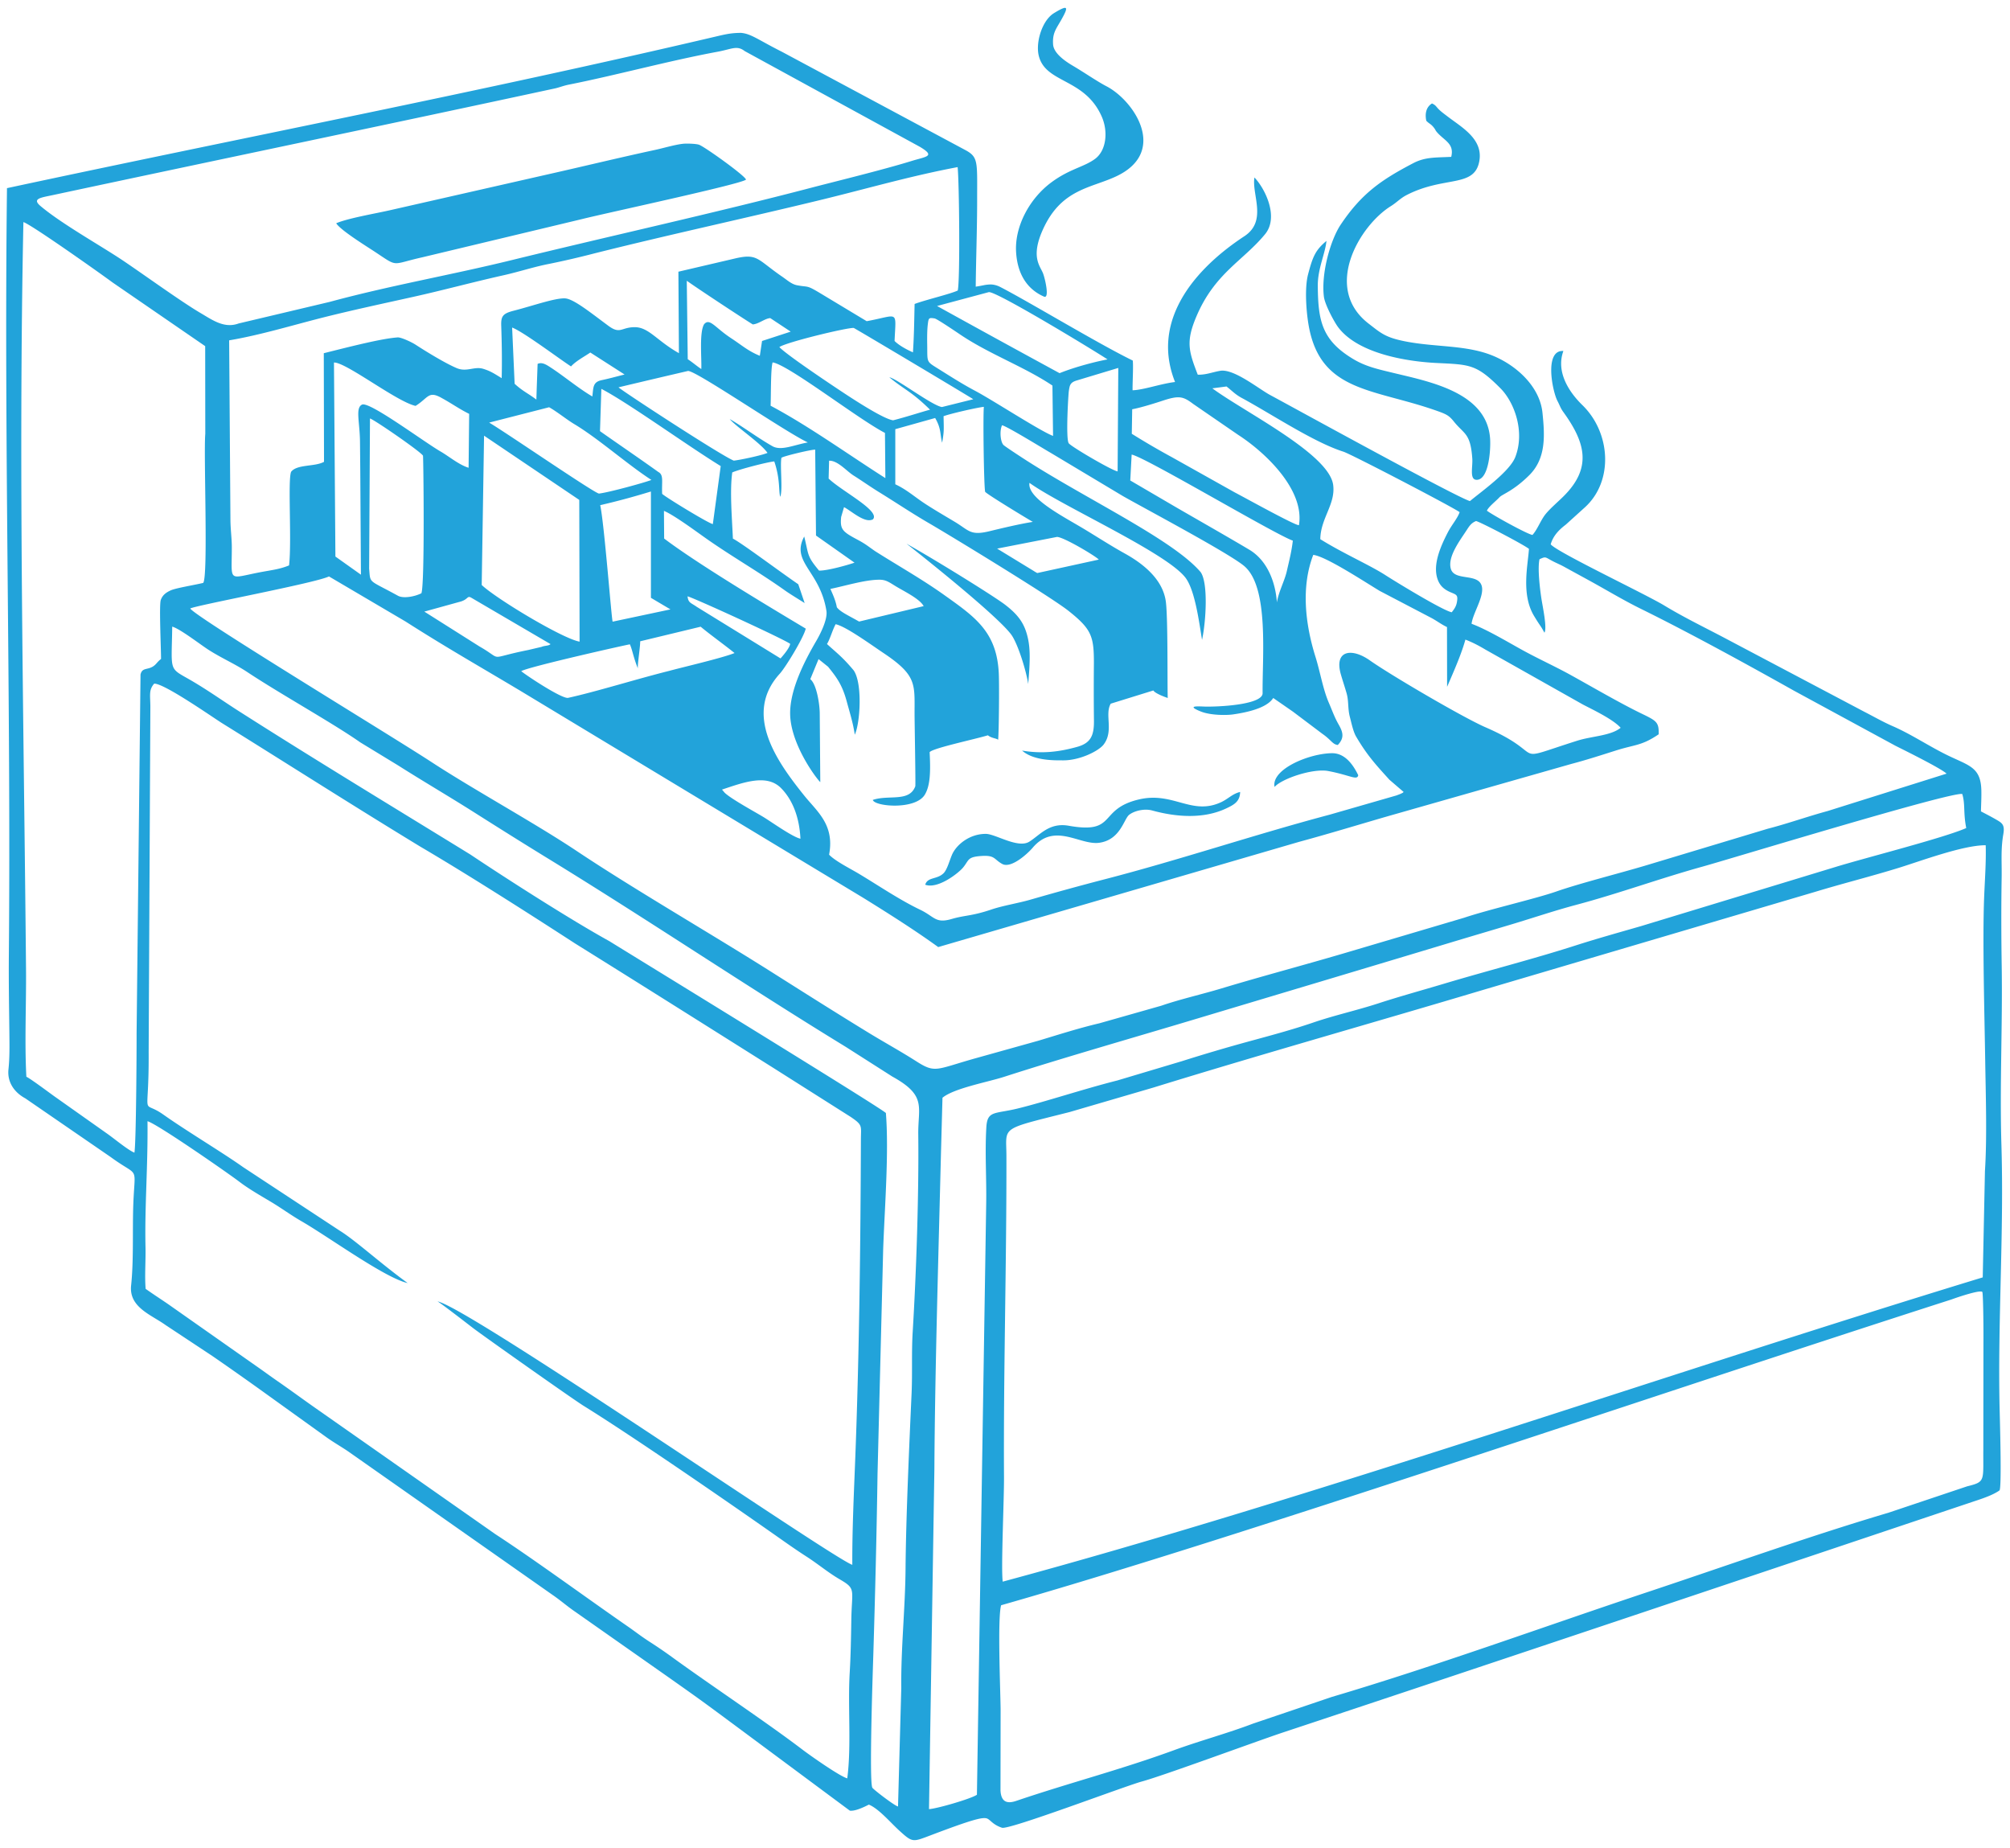 <svg width="99" height="91" fill="none" xmlns="http://www.w3.org/2000/svg"><path fill-rule="evenodd" clip-rule="evenodd" d="M51.154 2.703c.305 1.421 2.268 1.111 3.113 3.044.32.73.226 1.667-.333 2.078-.555.408-1.253.488-2.16 1.162-1.085.809-1.8 2.179-1.728 3.418.056.978.462 1.802 1.373 2.2.28.123.068-.833-.039-1.127-.136-.38-.652-.807.016-2.238.906-1.945 2.349-1.973 3.59-2.56 2.561-1.21.87-3.731-.494-4.435-.432-.223-1.14-.708-1.63-.995-.48-.281-.965-.652-.993-1.062-.04-.576.161-.773.428-1.256.33-.594.33-.723-.385-.285-.58.355-.896 1.408-.758 2.056zm14.18 9.159c-.53.445-.672.744-.909 1.657-.172.666-.09 1.797.026 2.478.575 3.354 3.23 3.121 6.386 4.257.407.146.541.217.768.5.517.644.822.563.911 1.83.03.418-.16 1.07.24 1.043.577-.039.672-1.485.637-2.022-.15-2.3-3.024-2.817-4.792-3.248-.749-.181-1.335-.308-1.95-.677-1.545-.926-1.731-1.886-1.745-3.603-.007-.848.37-1.592.427-2.215zM45.57 43.566c.612.226 1.619-.553 1.86-.84.306-.366.197-.528.907-.575.686-.046.611.166 1.028.393.43.235 1.234-.489 1.499-.8 1.076-1.269 2.324-.108 3.28-.244 1.044-.147 1.209-1.172 1.473-1.378.24-.188.734-.321 1.138-.21 1.16.318 2.504.43 3.634-.1.413-.193.68-.35.693-.814-.388.092-.58.34-.956.512-1.438.654-2.34-.537-4.02-.146-2.052.478-1.062 1.724-3.466 1.298-.96-.17-1.404.445-1.942.784-.554.35-1.662-.377-2.135-.383-.807-.009-1.466.538-1.676 1.033-.13.307-.24.74-.42.911-.327.312-.78.169-.897.56zm-.922-16.793c1.07.836 4.444 3.537 5.145 4.457.344.451.77 1.871.849 2.455.11-1.274.112-1.894-.09-2.542-.17-.544-.477-.928-1.052-1.368-.535-.409-3.36-2.166-4.852-3.002zm-28.089-15.78c.196.33 1.451 1.109 1.864 1.38 1.232.81.79.653 2.374.298l7.85-1.878c1.262-.316 7.848-1.723 8.096-1.947-.022-.179-2.055-1.635-2.317-1.72-.154-.051-.608-.064-.77-.047-.4.04-.983.216-1.375.3-1.739.374-3.489.8-5.234 1.193l-7.873 1.788c-.696.158-2.037.386-2.614.634zm32.75 68.054c11.714-3.337 31.89-10.265 46.81-15.058.353-.13 1.499-.512 1.523-.355.045.288.055 2.03.05 2.468l-.006 5.27c-.014 1.564.122 1.592-.8 1.82l-3.873 1.299c-3.922 1.163-7.883 2.581-11.777 3.878-5.117 1.703-10.486 3.668-15.643 5.194l-3.87 1.31c-1.291.491-2.61.84-3.92 1.319-2.599.95-5.162 1.61-7.739 2.485-.39.133-.754.127-.786-.513l.006-3.993c-.01-.949-.159-4.494.025-5.124zM36.51 1.62c.496.047.844.347 2.003.93l9.035 4.84c.652.35.578.585.58 2.473 0 1.375-.056 2.928-.07 4.253.452-.07.41-.09.687-.107.138-.008.325.023.515.12 1.389.712 4.847 2.807 6.534 3.626.033.331-.017 1.091-.01 1.463.539-.015 1.396-.325 2.092-.407-.548-1.372-.4-2.643.15-3.771.668-1.372 1.93-2.532 3.261-3.406 1.15-.755.358-2.053.499-2.894.528.55 1.216 1.95.524 2.792-1.083 1.316-2.475 1.915-3.382 4.05-.528 1.244-.381 1.71.067 2.87.421.007.712-.125 1.103-.192.676-.116 1.906.896 2.469 1.196.898.48 9.243 5.073 9.834 5.218.581-.484 1.959-1.455 2.235-2.172.483-1.256-.049-2.694-.733-3.382-1.188-1.193-1.506-1.165-3.148-1.246-1.486-.073-3.882-.464-4.853-1.771-.184-.248-.646-1.099-.695-1.496-.143-1.163.333-2.807.827-3.544 1.035-1.546 2.016-2.214 3.578-3.03.59-.308 1.097-.27 1.867-.309.163-.652-.336-.795-.692-1.203-.112-.128-.055-.093-.153-.222-.156-.206-.23-.192-.383-.352-.075-.357-.005-.678.28-.852.205.09.2.165.375.327.123.113.236.193.375.3.71.548 1.808 1.13 1.573 2.256-.264 1.27-1.716.679-3.559 1.62-.333.17-.48.36-.795.556-1.532.955-3.369 4.03-1.087 5.784.596.46.813.674 1.769.866 1.54.309 3.078.166 4.411.739 1.13.484 2.25 1.505 2.38 2.784.114 1.112.188 2.247-.66 3.083-.791.781-1.312.917-1.464 1.083-.16.175-.545.473-.612.655.288.22 1.976 1.15 2.242 1.195.249-.268.41-.744.663-1.046.239-.286.612-.601.868-.857 1.425-1.413 1.067-2.66-.008-4.149-.15-.208-.165-.308-.287-.54-.258-.485-.663-2.533.288-2.467-.37 1.01.251 1.998.938 2.667 1.4 1.364 1.535 3.743.127 5.027l-.945.855c-.324.248-.618.534-.745.971.307.386 4.642 2.437 5.597 3.014.904.547 1.818.996 2.78 1.497l7.067 3.733c.449.229.92.501 1.392.706.95.412 1.843 1.026 2.797 1.48 1.01.48 1.552.573 1.578 1.689.008.368-.012.68-.019 1.032.244.127.5.26.726.39.317.182.458.261.374.74-.13.75-.069 1.37-.081 2.131-.024 1.449-.02 2.917.003 4.367.045 2.93-.103 5.886-.014 8.809.13 4.34-.186 8.608-.09 12.948.011.466.114 3.927-.005 4.053-.22.153-.525.293-1.02.459-8.933 2.994-23.81 7.993-34.258 11.455-1.25.414-5.906 2.133-6.96 2.418-.827.223-6.54 2.395-6.893 2.278-.437-.144-.551-.364-.714-.445-.203-.1-.705.023-2.78.81-.907.344-.904.374-1.553-.214-.435-.393-1.018-1.09-1.51-1.29-.399.205-.73.325-.936.298-.004-.001-6.233-4.63-6.855-5.084-.76-.559-1.451-1.042-2.19-1.564L28.32 79.36c-.404-.276-.695-.543-1.119-.832l-10.05-7.055c-.367-.249-.762-.47-1.133-.742L12.7 68.347c-.764-.545-1.509-1.07-2.247-1.578L8.15 65.246c-.703-.505-1.806-.871-1.692-1.946.123-1.157.07-2.56.1-3.75.06-2.304.385-1.48-1.11-2.576L1.25 54.088c-.493-.264-.907-.751-.832-1.44.06-.56.05-1.149.044-1.753-.015-1.272-.037-2.567-.026-3.84.11-12.604-.243-25.199-.092-37.79 11.744-2.52 23.254-4.727 35.05-7.498.421-.099.693-.148 1.118-.148zM7.593 33.665c.474-.023 2.75 1.565 3.319 1.93 3.272 2.034 6.506 4.099 9.797 6.1 2.345 1.377 5.269 3.244 7.613 4.762 3.266 2.034 6.514 4.082 9.77 6.131l3.811 2.414c.6.409.503.428.5 1.109-.019 5.133-.08 10.472-.273 15.563-.065 1.711-.161 3.647-.15 5.383-.988-.33-18.887-12.669-20.431-12.973.186.1 1.594 1.194 1.773 1.33.553.419 4.909 3.495 5.418 3.81 2.403 1.489 7.017 4.67 9.45 6.377.542.381 1.005.71 1.56 1.067.56.362 1.04.771 1.604 1.099.832.484.598.478.576 2.037-.013.849-.03 1.745-.078 2.556-.1 1.65.089 3.608-.121 5.212-.381-.106-1.865-1.154-2.208-1.416-1.768-1.348-4.56-3.199-6.45-4.576a22.96 22.96 0 00-1.071-.73c-.459-.297-.692-.49-1.103-.774-1.951-1.35-4.576-3.275-6.5-4.529l-8.6-6.027c-.755-.523-1.395-1-2.152-1.525-.352-.243-.677-.485-1.052-.745l-4.32-3.035c-.372-.255-.728-.483-1.101-.748-.054-.607.007-1.394-.007-2.032-.046-2.03.122-3.958.098-6.222.428.098 3.963 2.551 4.526 2.981.452.346 1.048.686 1.56.992.51.304.966.644 1.514.96 1.357.785 4.097 2.784 5.214 3.036-1.36-.987-2.568-2.1-3.346-2.58l-4.752-3.125c-1.053-.746-2.78-1.774-3.936-2.592-1.134-.801-.7.42-.723-3.087l.084-17.015c-.007-.576-.08-.806.187-1.118zm90.064 29.237C82.28 67.59 64.48 73.813 49.388 77.885c-.09-.64.07-4.045.063-5.158-.03-5.19.13-10.561.119-15.81-.003-1.475-.373-1.274 3.111-2.156l4.117-1.203c5.305-1.638 10.888-3.21 16.288-4.823l16.318-4.818c1.39-.422 2.726-.752 4.143-1.19 1.08-.335 3.15-1.11 4.256-1.105.027.797-.046 1.772-.077 2.569-.085 2.176.02 5.835.053 8.059.026 1.678.094 3.77-.013 5.415l-.109 5.237zm-49.084-3.575l-.456 29.052c-.293.2-1.96.684-2.36.708l.265-16.737c.027-4.786.203-10.63.325-15.584l.074-2.71c.568-.47 2.221-.767 3.038-1.031 2.865-.925 6.505-1.966 9.366-2.825 4.137-1.241 8.322-2.49 12.57-3.77 1.043-.315 2.063-.614 3.115-.93 1-.3 2.04-.653 3.108-.938 2.125-.566 4.092-1.292 6.272-1.897 1.364-.379 12.148-3.668 12.758-3.568.154.497.046.918.197 1.678-1.078.479-4.959 1.463-6.422 1.912l-9.597 2.918c-1.085.313-2.172.615-3.24.958-2.074.666-4.332 1.24-6.503 1.89-.982.294-2.165.62-3.17.948-1.07.35-2.161.587-3.228.951-1.034.354-2.142.65-3.245.95a85.028 85.028 0 00-3.235.956l-3.175.948c-1.675.423-3.536 1.046-4.917 1.383-1.126.274-1.483.09-1.532.922-.076 1.286.016 2.512-.008 3.816zM35.557 38.883c1.078-.36 2.21-.784 2.912-.075.553.559.902 1.406.956 2.492-.38-.079-1.395-.803-1.792-1.048-.375-.232-1.653-.923-1.948-1.225-.017-.017-.105-.133-.128-.144zm-9.884-5.831c.263-.197 5.317-1.333 5.352-1.323.132.306.16.6.39 1.181-.014-.227.124-1.08.116-1.331l2.979-.718c.472.393 1.068.815 1.67 1.296-.584.24-2.525.69-3.232.882-1.565.39-3.587 1.023-4.965 1.325-.29.063-1.997-1.06-2.31-1.312zm-17.19-2.195c.398.113 1.395.892 1.801 1.15.656.417 1.29.685 1.906 1.094 1.565 1.04 4.253 2.538 5.548 3.451l1.865 1.136c1.24.787 2.501 1.523 3.712 2.29 1.223.775 2.44 1.54 3.692 2.307 4.915 3.012 9.74 6.264 14.656 9.27l2.29 1.46c1.704.94 1.26 1.483 1.275 2.838.033 2.961-.097 6.81-.275 9.744-.06.988-.01 2.012-.053 2.993-.116 2.582-.279 6.175-.298 8.654-.015 1.923-.234 3.977-.21 5.872l-.161 5.84c-.155-.025-1.17-.8-1.262-.92-.173-.229.03-6.047.046-6.576.089-2.913.164-5.943.207-8.88l.278-11.07c.071-2.005.288-4.734.134-6.7-.08-.157-12.618-7.843-13.625-8.467-1.894-1.045-5.046-3.064-6.84-4.263-3.79-2.332-7.645-4.663-11.395-7.055-.767-.49-1.446-.975-2.233-1.443-1.266-.753-1.09-.359-1.058-2.725zm12.417-.74l1.706-.472c.473-.108.386-.34.609-.21l3.901 2.283c-.102.096-.288.066-.44.135l-.668.157c-2.083.415-1.159.527-2.386-.173l-2.722-1.72zm12.964-.752c.302.071 4.659 2.064 5.057 2.34-.028.153-.193.4-.477.718l-4.125-2.54c-.3-.211-.416-.19-.455-.517zm11.63.482l-3.18.76c-.52-.297-.924-.473-1.096-.703-.066-.366-.234-.709-.318-.904.723-.147 1.693-.45 2.405-.453.31-.002.452.098.79.307.41.254 1.197.622 1.399.992zm3.618-2.832l2.945-.575c.321-.007 1.946.967 2.062 1.116l-3.03.662a1.847 1.847 0 01-.182-.107l-1.795-1.096zm26.958 4.14c.141-.235-.097-1.318-.155-1.712-.07-.47-.19-1.452-.088-1.906.296-.13.26-.118.574.055.247.135.415.193.654.326.43.237.794.434 1.264.692.9.495 1.645.95 2.52 1.38 2.346 1.155 5.234 2.738 7.523 4.023l5.004 2.715c.473.236 2.243 1.112 2.51 1.368l-5.864 1.843c-.963.26-1.986.625-2.951.872l-5.928 1.785c-1.314.396-3.3.893-4.473 1.302-1.033.36-3.292.875-4.55 1.295l-5.956 1.762c-1.992.586-4.047 1.13-6 1.72-.918.277-2.053.536-2.953.848l-3.047.865c-1.014.238-2.025.563-3.013.86l-3.046.851c-1.988.554-2.01.77-2.951.17-.805-.514-1.618-.956-2.438-1.46-1.617-.99-3.196-1.99-4.751-2.974-2.937-1.857-6.737-4.053-9.534-5.919-2.074-1.383-5.08-3.026-7.165-4.388-2-1.308-11.625-7.14-11.886-7.563.207-.145 6.174-1.254 6.833-1.58l3.777 2.223c1.967 1.258 3.64 2.208 5.613 3.387l16.931 10.22c1.239.769 2.531 1.585 3.687 2.421l17.769-5.18c1.445-.39 3.036-.877 4.424-1.277l8.999-2.564c.7-.182 1.497-.44 2.182-.657.938-.299 1.269-.226 2.111-.8.016-.59-.1-.66-.825-1.01-1.086-.525-2.47-1.336-3.545-1.929-.81-.444-1.6-.796-2.421-1.252-.688-.381-1.684-.976-2.425-1.251.061-.521.637-1.35.502-1.857-.174-.657-1.355-.224-1.526-.859-.161-.593.46-1.396.78-1.891.146-.225.232-.355.465-.452.239.056 2.402 1.192 2.606 1.372-.055.82-.388 2.242.25 3.3.35.58.277.395.513.827zm-37.642-6.69c.136-.317-.016-1.519.06-1.921.07-.075 1.442-.405 1.663-.403l.04 4.23 1.897 1.336c-.377.13-1.36.404-1.747.39-.61-.731-.5-.752-.73-1.678-.677 1.268.778 1.681 1.093 3.662.07.441-.337 1.203-.514 1.505-.56.96-1.285 2.366-1.273 3.559.015 1.485 1.272 3.171 1.485 3.369l-.027-3.398c-.004-.452-.158-1.435-.466-1.671l.408-.989.47.377c.434.539.697.896.917 1.706.152.56.314 1.066.397 1.64.27-.574.385-2.542-.056-3.17-.569-.68-.852-.87-1.313-1.296.157-.255.26-.666.426-.975.497.108 1.637.934 2.353 1.416 1.688 1.128 1.528 1.542 1.535 3.07.002.42.057 3.437.036 3.494-.294.796-1.303.406-2.093.672.084.328 2.106.508 2.565-.263.27-.454.283-1.154.234-2.086.127-.195 2.256-.643 2.87-.833.175.147.414.143.505.221.022-.309.031-.803.039-1.505.008-.758.005-1.444-.006-1.718-.082-2.092-1.169-2.822-2.695-3.91-1.092-.778-2.264-1.436-3.396-2.154-.352-.24-.438-.335-.862-.562-.736-.393-.877-.5-.813-1.124l.141-.482c.352.175 1.018.812 1.422.601.393-.413-1.521-1.377-2.18-2.009l.023-.879c.419-.019.866.514 1.192.72.438.276.8.536 1.226.8.851.523 1.642 1.057 2.498 1.554 1.042.605 5.984 3.612 6.874 4.318 1.146.91 1.259 1.252 1.252 2.637a134.41 134.41 0 00.002 2.687c.02.785-.13 1.18-.82 1.373-.865.242-1.715.356-2.718.185.588.526 1.703.476 1.992.481.84.014 1.786-.462 2.026-.781.51-.674.035-1.47.348-2.01l2.098-.65c.083.136.497.298.71.37-.025-.566.015-3.878-.092-4.729-.143-1.133-1.15-1.903-2.034-2.392-.745-.413-1.468-.89-2.184-1.313-.983-.58-2.623-1.444-2.5-2.159 1.587 1.144 6.869 3.49 7.716 4.715.449.649.647 2.195.783 3.017.197-.911.308-2.798-.066-3.334-1.334-1.575-5.531-3.552-8.56-5.487-.172-.11-1.025-.664-1.148-.772-.145-.13-.213-.667-.078-.975.222.03 2.123 1.204 2.389 1.352l3.565 2.134c1.049.598 5.285 2.843 5.992 3.46 1.214 1.057.868 4.478.889 6.248.005.5-1.719.662-2.76.66-.28-.001-1.107-.09-.284.24.494.198 1.29.188 1.592.143.668-.097 1.656-.304 1.976-.808l.974.675 1.455 1.096c.424.292.49.514.75.543.357-.37.238-.664.03-1.03-.2-.354-.296-.647-.468-1.042-.295-.68-.424-1.51-.66-2.266-.51-1.627-.714-3.457-.11-5.023.616.067 2.525 1.324 3.271 1.773l2.51 1.313c.277.142.512.329.806.469l.005 2.942c.421-.968.717-1.665.902-2.325.378.146.68.31.983.49l4.799 2.704c.475.25 1.48.72 1.864 1.148-.49.398-1.414.407-2.14.637-3.49 1.108-1.302.734-4.513-.66-1.085-.47-4.664-2.564-5.701-3.296-.89-.628-1.772-.506-1.425.696.09.316.214.678.289.954.1.374.045.726.153 1.136.075.28.16.718.312.974.546.926.968 1.38 1.637 2.118l.7.602c-.064.053-.028.034-.148.09-.043.021-.218.084-.218.084l-3.28.944c-3.7.982-7.36 2.218-11.052 3.174-1.313.34-2.515.674-3.711 1.018-.594.171-1.322.283-1.913.483-.952.322-1.295.272-1.935.46-.81.237-.838-.11-1.56-.456-1.03-.494-2.041-1.187-3.026-1.776-.424-.254-1.15-.614-1.456-.934.282-1.479-.601-2.13-1.23-2.916-1.315-1.64-3.02-3.994-1.202-5.992.304-.334 1.19-1.805 1.282-2.223-1.873-1.121-5.303-3.173-6.974-4.435l-.01-1.363c.466.19 1.51.956 1.972 1.284 1.307.93 2.687 1.708 3.975 2.625.261.185.626.405.983.63l-.314-.926c-.95-.65-2.753-2.006-3.22-2.248-.04-.961-.161-2.332-.032-3.258.328-.148 1.723-.513 2.07-.542.296.865.209 1.45.292 1.742zm-8.866.411c.72-.167 1.508-.37 2.498-.673v5.235l.962.57-2.847.604c-.054-.1-.417-4.874-.613-5.736zm-1.015 6.72c-.831-.14-4.111-2.115-4.821-2.79l.116-7.352 4.689 3.163.016 6.98zm35.13-4.973c-.062.54-.177.974-.295 1.496-.113.495-.402 1.01-.49 1.543-.07-1.002-.474-2.063-1.356-2.591-.975-.584-3.246-1.877-3.72-2.156L55.67 23.66l.068-1.275c.643.108 7.041 3.924 7.939 4.238zm-42.92 2.59c-.349.175-.896.266-1.155.124-1.485-.817-1.352-.58-1.42-1.333l.041-7.398c.229.07 2.496 1.634 2.611 1.832.02.035.095 6.33-.078 6.774zm25.716-8.717c.308-.12 1.644-.427 1.986-.462-.047.439 0 3.902.063 4.18.019.085 2.149 1.375 2.349 1.485-.646.1-1.508.308-2.152.463-.938.225-.989-.045-1.702-.471-.47-.282-1.081-.636-1.535-.94-.486-.328-.85-.654-1.385-.903v-2.714l1.963-.55c.309.532.233.797.344 1.217.096-.548.085-.598.07-1.305zm9.293-.343c.425-.077 1.162-.31 1.525-.43.794-.26.992-.198 1.478.168l2.222 1.527c1.309.845 3.278 2.689 2.987 4.444-.18.022-2.624-1.334-3.171-1.62l-3.08-1.725a37.129 37.129 0 01-1.982-1.156l.02-1.208zm-26.147-1.005c1.322.686 4.228 2.79 5.879 3.803l-.388 2.856c-.187-.02-2.318-1.317-2.496-1.488-.03-.616.088-.931-.192-1.08-.952-.682-1.929-1.344-2.87-2.008l.067-2.083zm-5.526 1.662l2.953-.756c.387.215.852.598 1.246.834 1.185.71 2.631 1.997 3.793 2.746-.363.14-2.102.616-2.58.67-.177.02-4.616-3.03-5.412-3.494zm13.862-.831c.022-.436 0-1.848.1-2.133.772.111 4.21 2.789 5.533 3.472l.02 2.225c-1.763-1.119-3.805-2.587-5.653-3.564zm17.092 3.233c-.26-.03-2.265-1.204-2.405-1.381-.159-.2-.02-2.448.002-2.577.043-.261.048-.415.381-.516l2.055-.62-.033 5.094zm4.665-4.09l.698-.091c.253.193.417.384.746.562 1.444.779 3.54 2.182 5.009 2.648.404.128 5.575 2.828 5.727 2.981-.105.307-.393.626-.587 1.004-.33.643-.753 1.563-.5 2.292.118.345.344.521.657.653.282.118.357.133.297.477-.038.216-.124.333-.255.502-.445-.084-2.825-1.543-3.243-1.813-.786-.51-2.092-1.076-3.231-1.786.012-1.031.762-1.725.633-2.676-.207-1.53-4.383-3.593-5.951-4.753zm-29.247-.049a584.29 584.29 0 013.422-.806c.383-.03 4.855 3.044 5.903 3.52-.684.119-1.314.43-1.746.184-.742-.422-1.435-.949-2.101-1.335.272.347 1.51 1.167 1.86 1.665-.292.125-1.323.344-1.66.382-.586-.222-5.576-3.482-5.678-3.61zM16.52 27.406l-.071-9.554c.587-.024 3.094 1.934 4.02 2.135.642-.4.623-.771 1.31-.375.468.256.85.532 1.329.768l-.028 2.654c-.477-.147-.964-.56-1.372-.796-.853-.494-3.519-2.49-3.878-2.313-.337.164-.108.85-.099 1.834.007.702.015 1.405.018 2.108l.028 4.432-1.257-.893zm29.516-11.724c.121.02 1.112.695 1.29.814 1.42.951 3.118 1.56 4.51 2.49l.031 2.479c-.596-.214-2.963-1.757-3.834-2.218-.645-.34-1.252-.733-1.876-1.122-.519-.323-.48-.298-.487-1.033 0-.119-.02-.712.025-1.097.04-.342.049-.361.341-.313zm-20.812.448c.533.193 2.338 1.552 2.901 1.914.241-.268.664-.487.95-.685l1.687 1.082c-.413.105-.753.2-1.133.28-.44.095-.4.365-.454.802-.68-.392-1.47-1.061-2.142-1.484-.22-.139-.38-.197-.554-.12l-.041 1.13-.02.628c-.402-.306-.675-.412-1.071-.779l-.123-2.768zm13.162.962c.32-.236 3.325-.963 3.662-.943.036.003 5.472 3.243 5.89 3.511l-1.544.384c-.484-.07-2.235-1.41-2.59-1.464.775.64 1.062.672 2.004 1.594-.463.124-1.138.349-1.818.523-.534-.07-2.323-1.274-2.783-1.58-.502-.334-2.507-1.68-2.82-2.025zm-3.843 1.082c-.25-.167-.431-.331-.669-.486l-.048-3.863c.51.366 2.658 1.783 3.25 2.15.287-.017.582-.286.861-.311l1.008.667-1.411.46-.11.729c-.576-.232-.885-.52-1.408-.862-.804-.526-1.055-1.014-1.334-.695-.248.395-.116 1.695-.14 2.21zM48.7 14.386c.334-.078 5.292 2.939 5.85 3.313-.484.086-1.555.35-2.362.677a916.967 916.967 0 01-6.034-3.308l2.546-.682zM1.153 10.937c.391.115 4.017 2.69 4.378 2.963l4.575 3.145.005 4.318c-.087 1.017.15 7.018-.102 7.34-.411.104-1.356.252-1.611.373-.21.098-.39.218-.479.47-.086.244.013 2.382.013 2.903-.217.169-.23.27-.411.378-.275.165-.527.046-.6.392l-.193 17.676c.003.841-.022 5.395-.107 5.865-.302-.116-.973-.674-1.321-.92l-2.637-1.864c-.272-.196-1.187-.879-1.364-.953-.092-1.677-.002-3.58-.017-5.29-.11-12.226-.38-24.607-.129-36.796zm10.134 5.822c1.491-.25 3.093-.734 4.537-1.102 1.458-.37 3.032-.706 4.5-1.032 1.465-.324 2.95-.729 4.498-1.075.748-.168 1.47-.409 2.216-.554a42.65 42.65 0 002.245-.52c3.705-.93 7.436-1.73 11.207-2.647 2.257-.55 4.354-1.163 6.677-1.6.078.703.126 5.565.006 6.077-.377.176-1.59.46-2.125.662-.02.818-.026 1.546-.082 2.382-.438-.191-.75-.402-.905-.56.067-1.558.23-1.268-1.373-.974l-2.296-1.382c-.69-.415-.555-.277-1.135-.388-.267-.05-.465-.24-.742-.43-1.24-.85-1.188-1.157-2.347-.88l-2.754.643.026 4.012c-1.098-.618-1.489-1.288-2.19-1.28-.659.006-.699.366-1.288-.07-.895-.662-1.718-1.328-2.132-1.348-.5-.024-1.612.375-2.538.61-.54.139-.62.28-.604.746.029.844.044 1.744.022 2.573-.475-.297-.597-.36-.902-.458-.441-.139-.813.17-1.305-.034-.53-.22-1.466-.787-2.019-1.147-.23-.15-.74-.38-.896-.368-.789.055-2.281.438-3.64.778l.011 5.348c-.447.251-1.323.11-1.62.491-.171.406.037 3.4-.101 4.61-.456.188-.851.229-1.38.328-1.67.315-1.438.542-1.44-1.22 0-.445-.064-.866-.068-1.351l-.063-8.84zM2.634 9.6c8.228-1.758 16.469-3.47 24.7-5.246.2-.043.423-.136.701-.19 2.296-.456 4.923-1.175 7.32-1.618.685-.127.944-.326 1.323-.031l8.633 4.717c.792.473.308.472-.418.697-1.401.434-3.92 1.049-4.907 1.308-4.69 1.23-10.014 2.402-14.786 3.572-2.961.727-6 1.253-8.963 2.057l-4.483 1.062c-.705.258-1.275-.159-1.884-.518-.943-.554-2.754-1.867-3.805-2.574-1.06-.714-3.03-1.812-4.068-2.689-.442-.373.018-.414.637-.547zm60.143 29.152c.356-.41 1.891-.928 2.651-.783 1.078.206 1.418.478 1.47.205-.293-.607-.705-1.093-1.3-1.084-.802.011-1.964.403-2.517.937-.23.223-.355.47-.304.725z" fill="#22A3DA"/></svg>